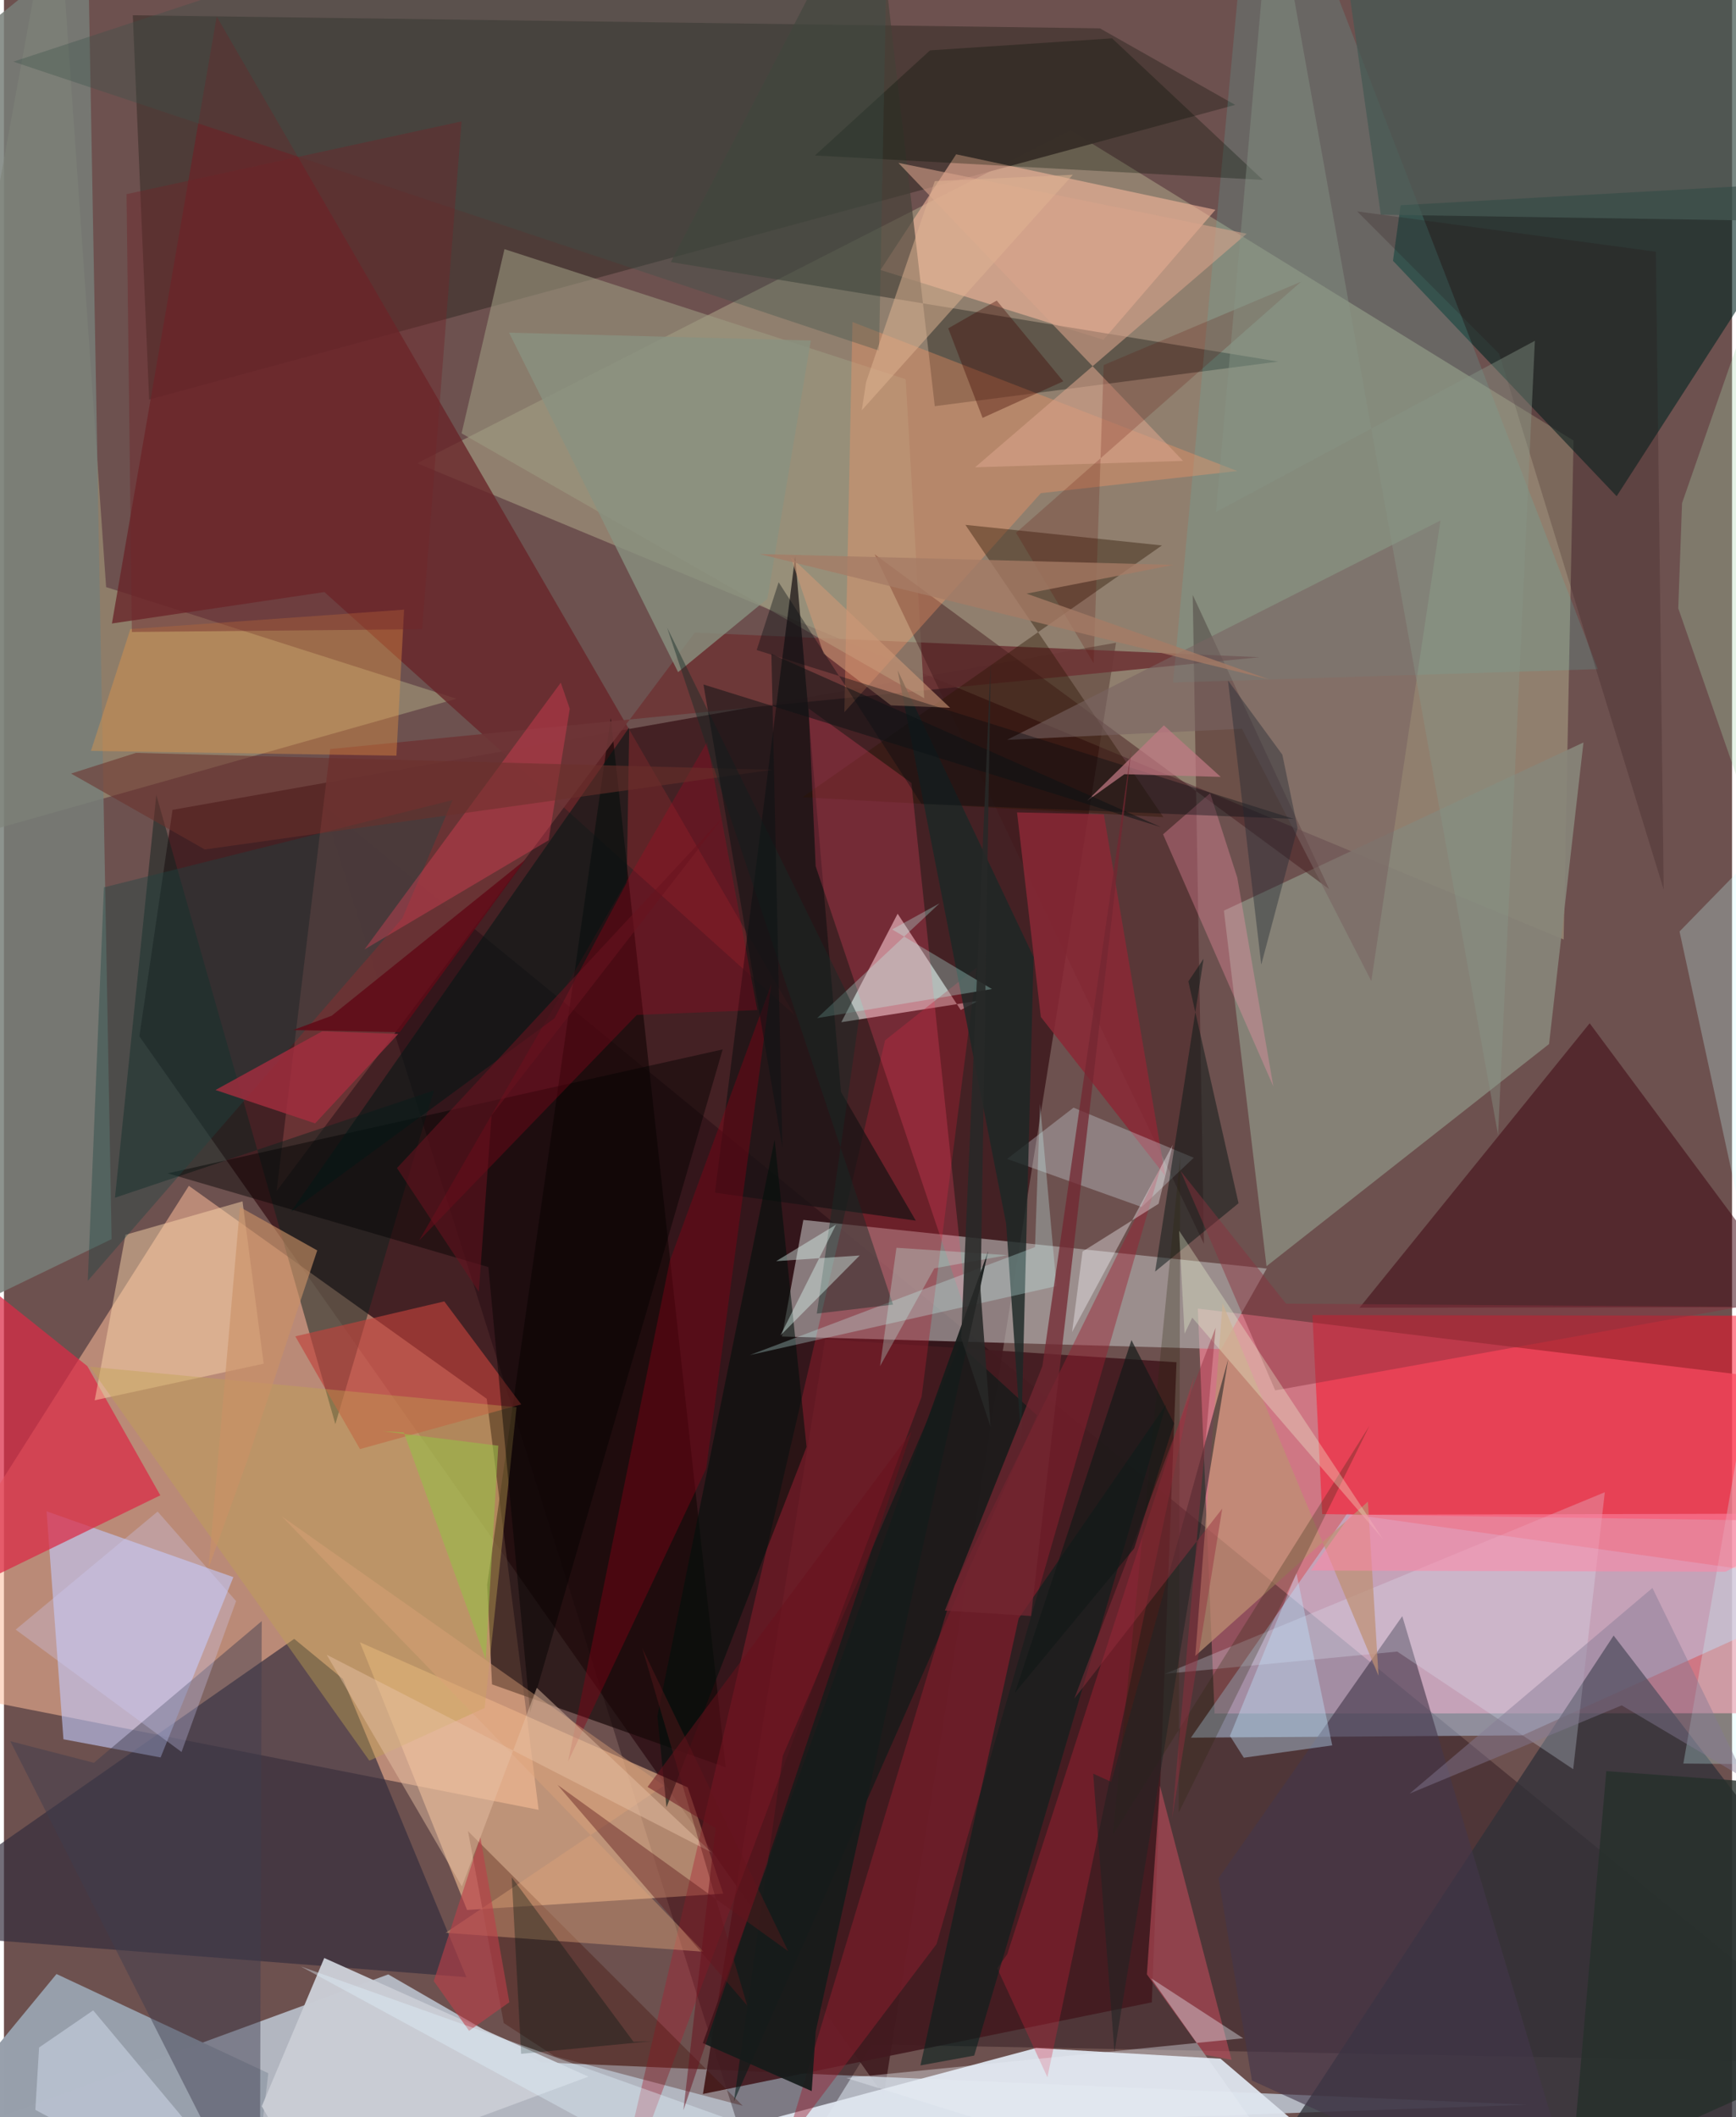 <svg xmlns="http://www.w3.org/2000/svg" width="228" height="278" viewBox="0 0 836 1024"><path fill="#6d514f" d="M0 0h836v1024H0z"/><path fill="#f9879a" fill-opacity=".702" d="M585.66 828.765l312.34-.153v-156.7l-320.435-38.986z"/><path fill="#2c060b" fill-opacity=".635" d="M425.604 1013.567l112.382-702.71-456.432 80.84-16.033 109.555z"/><path fill="#febb9a" fill-opacity=".533" d="M-62 812.213l320.649 63.137-25.1-198.803L89.45 573.542z"/><path fill="#bec8d3" fill-opacity=".851" d="M259.54 997.456l477.322 20.53L-62 1045.96l247.915-91.007z"/><path fill="#f4ffc5" fill-opacity=".263" d="M515.99 63.05L199.863 224.054 754.547 454.4l4.775-241.32z"/><path fill="#13000a" fill-opacity=".329" d="M419.878 988.842L898 997.834 154.175 389.167l214.558 682.025z"/><path fill="#b2acad" fill-opacity=".667" d="M610.886 613.56l-22.027 38.959-212.476-6.098 10.337-56.382z"/><path fill="#dfe5ef" fill-opacity=".941" d="M499.322 990.554l89.219 5.166L694.408 1086l-431.979-32.184z"/><path fill="#ffc899" fill-opacity=".557" d="M330.771 864.469l17.21 51.435-123.96 7.874-51.81-129.458z"/><path fill="#b9d6f6" fill-opacity=".459" d="M574.226 840.441l160.44-1.104 160.816-72.699-245.72-34.515z"/><path fill="#ff0b26" fill-opacity=".494" d="M898 636.466v99.621l-260.268-3.758-4.726-96.273z"/><path fill="#342d3d" fill-opacity=".69" d="M163.98 812.046l-23.56-19.374L-62 934l285.714 22.297z"/><path fill="#4e3c38" fill-opacity=".969" d="M595.648 50.732L70.245 193.242 62.328 7.376l467.867 6.333z"/><path fill="#88857a" fill-opacity=".914" d="M764.122 359.11L747.48 504.956 610.79 612.42l-20.62-171.985z"/><path fill="#032523" fill-opacity=".596" d="M780.174 240.003L878.222 87.96 675.667 99.262l-3.696 26.863z"/><path fill="#a3997a" fill-opacity=".608" d="M-62 417.296l280.91-79.342-169.49-53.997L25.33-62z"/><path fill="#2f3138" fill-opacity=".765" d="M898 1086V946.378L778.718 791.067l-175.036 266.229z"/><path fill="#bcaeaf" fill-opacity=".882" d="M462.857 488.504l8.653-4.473-66.43 10.374 27.256-52.461z"/><path fill="#98a0ac" fill-opacity=".996" d="M119.357 1075.116L-62 1060.83l87.418-106.063 102.459 47.978z"/><path fill="#682529" fill-opacity=".773" d="M102.928 8.01l279.448 482.88-227.364-204.54-102.783 15.214z"/><path fill="#c2cbfd" fill-opacity=".592" d="M75.784 850.022l-47-8.795-8.158-110.25 90.351 31.818z"/><path fill="#170808" fill-opacity=".686" d="M233.759 766.512l59.818-419.192 55.605 507.509-113.075-40.164z"/><path fill="#f5b79b" fill-opacity=".592" d="M586.073 101.472L460.653 74.63l-36.618 55.953 107.837 33.764z"/><path fill="#441a20" fill-opacity=".922" d="M338.142 1012.782l59.102-365.01 170.005 11.112-11.955 309.573z"/><path fill="#3f0611" fill-opacity=".529" d="M898 632.177l-242.201.312 111.334-137.571 79.078 106.538z"/><path fill="#6d3536" fill-opacity=".906" d="M607.339 317.873L334.217 305.98 131.91 576.06l25.917-213.755z"/><path fill="#da2a46" fill-opacity=".722" d="M-62 790.214l29.871-187.399 72.478 57.938 35.294 62.484z"/><path fill="#777f78" fill-opacity=".839" d="M40.631-27.237l11.44 626.557L-62 654.504l12.348-608.776z"/><path fill="#9e9c81" fill-opacity=".58" d="M221.385 209.598l20.755-89.092 194.085 62.91 8.966 154.298z"/><path fill="#a82032" fill-opacity=".392" d="M290.66 1086l153.275-410.493 26.651-207.542-44.332 35.199z"/><path fill="#42191c" fill-opacity=".455" d="M641.064 430.01l-65.976-142.265 5.422 313.818L421.191 268.07z"/><path fill="#c9ccd4" fill-opacity=".984" d="M154.955 947.016l127.822 57.388-137.216 50.815-20.828-36.503z"/><path fill="#454137" fill-opacity=".635" d="M420.605-62l29.7 258.456 166.104-21.566-293.803-48.143z"/><path fill="#0e231e" fill-opacity=".498" d="M73.703 384.537l86.611 304.254 47.66-161.377-154.272 51.894z"/><path fill="#fcd7ab" fill-opacity=".475" d="M58.812 597.22l-14.909 80.048 81.733-17.702-10.226-78.511z"/><path fill="#5bbbb1" fill-opacity=".204" d="M771.065 323.622l-205.488 6.48 33.466-354.888 34.618-6.948z"/><path fill="#ff9764" fill-opacity=".341" d="M501.624 238.522l95.04-10.704-186.18-72.073-3.92 188.747z"/><path fill="#3e3c4d" fill-opacity=".455" d="M123.735 1080.463l.968-296.393-81.195 68.528-40.437-10.45z"/><path fill="#43374a" fill-opacity=".612" d="M603.715 1006.26l161.46 73.52-88.702-298.11-88.885 126.714z"/><path fill="#191314" fill-opacity=".722" d="M343.94 576.887l97.182 13.494-36.203-62.259-22.173-258.98z"/><path fill="#f09944" fill-opacity=".361" d="M193.566 294.868l-132.395 9.398-19.09 58.905 147.784 2.323z"/><path fill="#021b18" fill-opacity=".565" d="M499.761 684.544l-37.337-34.106-85.623 198.751-23.672 167.208z"/><path fill="#8a2836" fill-opacity=".847" d="M501.61 491.86l-11.513-98.939 42.001.962 29.73 174.881z"/><path fill="#c1433c" fill-opacity=".639" d="M250.23 679.251l-37.2-49.816-72.084 16.91 31.287 54.524z"/><path fill="#2d1505" fill-opacity=".396" d="M465.119 253.854l95.074 9.955L386.3 385.589l174.597 9.64z"/><path fill="#e5f6fe" fill-opacity=".282" d="M485.31 560.532l32.126-24.8 58.17 24.23-25.219 23.812z"/><path fill="#cff" fill-opacity=".263" d="M812.446 852.966L898 360.926l-87.4 89.6L898 853.683z"/><path fill="#ff4a6c" fill-opacity=".255" d="M392.684 418.984l-3.4-76.328 49.719 36.025 27.112 258.39z"/><path fill="#400b00" fill-opacity=".322" d="M357.393 1018.489L224.467 885.624l17.315 92.853 24.5 15.993z"/><path fill="#455953" fill-opacity=".725" d="M852.404-13.017l3.295 119.829-189.626-2.965L648.068-23.16z"/><path fill="#e1ebfd" fill-opacity=".259" d="M674.022 798.805l85.136 56.906 15.29-133.964-212.823 87.832z"/><path fill="#8b0215" fill-opacity=".396" d="M322.125 609.846l-49.219 242.129 66.828-141.724 31.46-234.143z"/><path fill="#9b1f31" fill-opacity=".439" d="M451.176 940.26l-73.066 96.656 81.8-270.13 99.905-202.923z"/><path fill="#c1a352" fill-opacity=".412" d="M176.77 851.569l55.8-25.506 15.415-145.459-206.44-19.56z"/><path fill="#001002" fill-opacity=".294" d="M392.322 75.202l55.69-50.838 88.065-5.822 72.957 68.486z"/><path fill="#b74a59" fill-opacity=".624" d="M593.885 996.282l-12.806-2.447-28.162-38.897 6.33-91.21z"/><path fill="#000202" fill-opacity=".431" d="M234.358 612.839l20.161 215.53 93.166-320.795-268.466 59.93z"/><path fill="#1e4743" fill-opacity=".392" d="M48.355 429.18l168.685-42.224-24.275 57.138L40.55 619.528z"/><path fill="#a8d9af" fill-opacity=".298" d="M811.808 243.365L898-4.328v551.823L809.98 294.22z"/><path fill="#dca277" fill-opacity=".427" d="M319.271 863.667L134.389 733.382l204.073 210.611-124.78-9.176z"/><path fill="#d4223c" fill-opacity=".302" d="M504.793 1004.686l71.143-339.428-90.591 279.954-4.826 6.785z"/><path fill="#1d2826" fill-opacity=".82" d="M492.076 696.298l6.032-233.43-65.79-138.668 52.506 267.629z"/><path fill="#be9072" fill-opacity=".718" d="M576.324 800.904l13.227-170.5 75.425 180.087-5.134-84.19z"/><path fill="#0d1918" fill-opacity=".518" d="M572.98 474.68l24.28 107.286-40.354 33.047 23.449-151.301z"/><path fill="#bb001f" fill-opacity=".259" d="M340.198 358.768l24.234 129.78-58.265 2.343L200.8 600.022z"/><path fill="#08201d" fill-opacity=".596" d="M469.383 994.214l92.86-314.925-71.36 103.476-47.504 216.199z"/><path fill="#f3425e" fill-opacity=".337" d="M273.723 342.795l-4.348-12.607-94.94 129 89.039-52.768z"/><path fill="#899280" fill-opacity=".788" d="M369.341 289.605l-43.216 35.478-81.77-164.185 145.986 3.798z"/><path fill="#fe96ac" fill-opacity=".325" d="M560.748 403.529l22.772-19.881 13.14 40.856 17.43 100.95z"/><path fill="#d9a38c" fill-opacity=".576" d="M601.204 113.032L432.691 78.778l137.744 144.148-100.63 3.086z"/><path fill="#041816" fill-opacity=".576" d="M302.49 351.83l-1.21 75.118-34.971 65.553-127.387 93.531z"/><path fill="#00100c" fill-opacity=".573" d="M320.516 874.1l-4.405-44.085 56.71-278.84 15.46 148.609z"/><path fill="#a22d3e" fill-opacity=".82" d="M153.974 498.794l-51.636 28.399 48.192 16.144 40.216-43.254z"/><path fill="#c2e5ff" fill-opacity=".384" d="M593.097 839.563l32.15-78.74 17.331 83.358-42.776 5.963z"/><path fill="#e7c0a5" fill-opacity=".467" d="M257.763 816.337l84.585 79.637-186.208-95.628 65.4 112.032z"/><path fill="#cd9877" fill-opacity=".6" d="M457.7 342.323l-77.203-73.154 16.043 47.007 32.578 24.992z"/><path fill="#dfe9fa" fill-opacity=".416" d="M16.991 990.302l-1.805 30.169L138.1 1086 43.169 972.35z"/><path fill="#786462" fill-opacity=".573" d="M485.232 357.854l209.71-106.089-33.456 222.744-62.587-122.05z"/><path fill="#070c10" fill-opacity=".376" d="M443.83 388.813l180.215 7.277-259.898-81.69 10.622-32.782z"/><path fill="#bffff5" fill-opacity=".294" d="M429.684 449.524l48.25 28.833-84.514 14.05 59.215-55.516z"/><path fill="#89303d" fill-opacity=".459" d="M839.772 632.075l-219.544-1.545-51.032-64.216 45.798 106.173z"/><path fill="#c4f4f0" fill-opacity=".306" d="M501.22 533.872l-2.423 69.308-137.942 52.208 148.34-33.351z"/><path fill="#161b1a" fill-opacity=".925" d="M338.088 988.169l52.688 23.228 1.937-28.907 83.425-377.358z"/><path fill="#3b5349" fill-opacity=".345" d="M423.325 169.582l4.059-208.448L283.824-62 4.543 29.83z"/><path fill="#21090d" fill-opacity=".188" d="M723.3 171.05l-68.64-68.797 144.487 19.504 3.786 308.489z"/><path fill="#29280e" fill-opacity=".271" d="M569.044 559.283l-.76 317.437 92.329-187.179-124.215 198.013z"/><path fill="#f2feda" fill-opacity=".306" d="M667.043 744.303l-92.175-107-3.72 7.774-2.659-49.849z"/><path fill="#847995" fill-opacity=".447" d="M842.405 860.326l-44.923-92.275-117.477 99.456 102.615-42.68z"/><path fill="#6b302b" fill-opacity=".545" d="M32.472 374.152l31.366-10.006 308.026 8.169-274.69 38.55z"/><path fill="#162b28" fill-opacity=".443" d="M393.234 635.345l36.866-4.36-109.27-327.384 92.851 188.866z"/><path fill="#d1d2fd" fill-opacity=".294" d="M74.34 731.087L5.67 788.185l80.243 59.184 26.387-72.98z"/><path fill="#e9eef6" fill-opacity=".388" d="M554.936 956.82l85.177 120.498-232.602-72.24 192.01-19.239z"/><path fill="#e2fef7" fill-opacity=".404" d="M375.644 645.902l38.345-38.669-40.407 2.74 28.942-17.64z"/><path fill="#5d0a00" fill-opacity=".196" d="M489.611 257.676l137.924-121.454-95.525 40.343-4.86 144.206z"/><path fill="#889687" fill-opacity=".416" d="M613.568-59.674l109.239 608.696 17.808-384.193-154.253 82.763z"/><path fill="#e2b594" fill-opacity=".498" d="M517.085 84.527l-66.78 3.08-33.248 97.271-2.052 13.551z"/><path fill="#c27984" fill-opacity=".702" d="M561.139 350.837l27.482 24.915-46.601-1.286-18.024 12.853z"/><path fill="#5d1a1c" fill-opacity=".42" d="M359.585 970.056l-50.767-172.845 70.576 146.528-111.579-80.434z"/><path fill="#702529" fill-opacity=".424" d="M202.302 304.322l19.07-245.604-162.064 35.19 2.571 211.75z"/><path fill="#ff87a6" fill-opacity=".541" d="M651.42 732.625l235.244-.588-53.808 28.161-200.59-.596z"/><path fill="#26302b" fill-opacity=".8" d="M758.203 1051.474l16.96-194.842L898 865.572V988.74z"/><path fill="#68131f" fill-opacity=".561" d="M229.732 624.797l6.154-85.334 111.957-144.229-157.711 169.712z"/><path fill="#bd3e49" fill-opacity=".596" d="M244.496 968.404l-14.001-79.701-22.56 69.462 17.068 24.073z"/><path fill="#cb9166" fill-opacity=".627" d="M117.556 706.847l34.003-102.063-37.398-20.96-15.207 174.728z"/><path fill="#001510" fill-opacity=".337" d="M313.36 987.239l-8.787.315-58.928-79.568 4.543 85.375z"/><path fill="#202830" fill-opacity=".396" d="M618.442 365.001l-26.3-35.927 16.108 137.488 17.569-66.102z"/><path fill="#a67b65" fill-opacity=".773" d="M365.484 267.963l246.54 60.652-117.316-41.5 71.103-13.9z"/><path fill="#98bc48" fill-opacity=".6" d="M183.25 692.24l55.892 6.997-6.085 103.376L193.435 692.8z"/><path fill="#fdfcff" fill-opacity=".357" d="M565.42 553.737l-48.696 90.53 5.068-38.947 36.78-23.097z"/><path fill="#0c1314" fill-opacity=".518" d="M371.254 316.26l188.438 83.776L338.4 331.063l38.18 223.957z"/><path fill="#202525" fill-opacity=".561" d="M592.259 657.395L537.236 992.46 526.94 857.866l8.756 3.973z"/><path fill="#c4fff2" fill-opacity=".278" d="M485.355 607.072l-35.256 6.382-26.268 47.287 7.927-57.235z"/><path fill="#5f0a17" fill-opacity=".839" d="M252.315 415.755l-60.838 83.485-51.6-1.038 18.654-6.92z"/><path fill="#e1f3fe" fill-opacity=".384" d="M365.995 1086l144.285-4.185-366.672-130.722L391.748 1086z"/><path fill="#272827" fill-opacity=".875" d="M477.323 690.233l-4.873-65.952 4.93-303.56-14.326 326.395z"/><path fill="#732631" fill-opacity=".741" d="M496.875 781.6l48.693-420.735-43.209 299.895-47.18 118.21z"/><path fill="#69101d" fill-opacity=".506" d="M344.25 884.23l-32.89-19.965 127.72-171.877-110.38 328.253z"/><path fill="#3f0600" fill-opacity=".365" d="M512.466 184.42l-39.038 17.697-16.61-43.317 23.453-13.426z"/><path fill="#962f3e" fill-opacity=".443" d="M589.369 729.66l-71.56 91.863 68.355-179.35-21.075 237.447z"/><path fill="#121917" fill-opacity=".659" d="M566.07 688.46l-19.32 60.493-57.64 69.72 56.348-170.52z"/></svg>